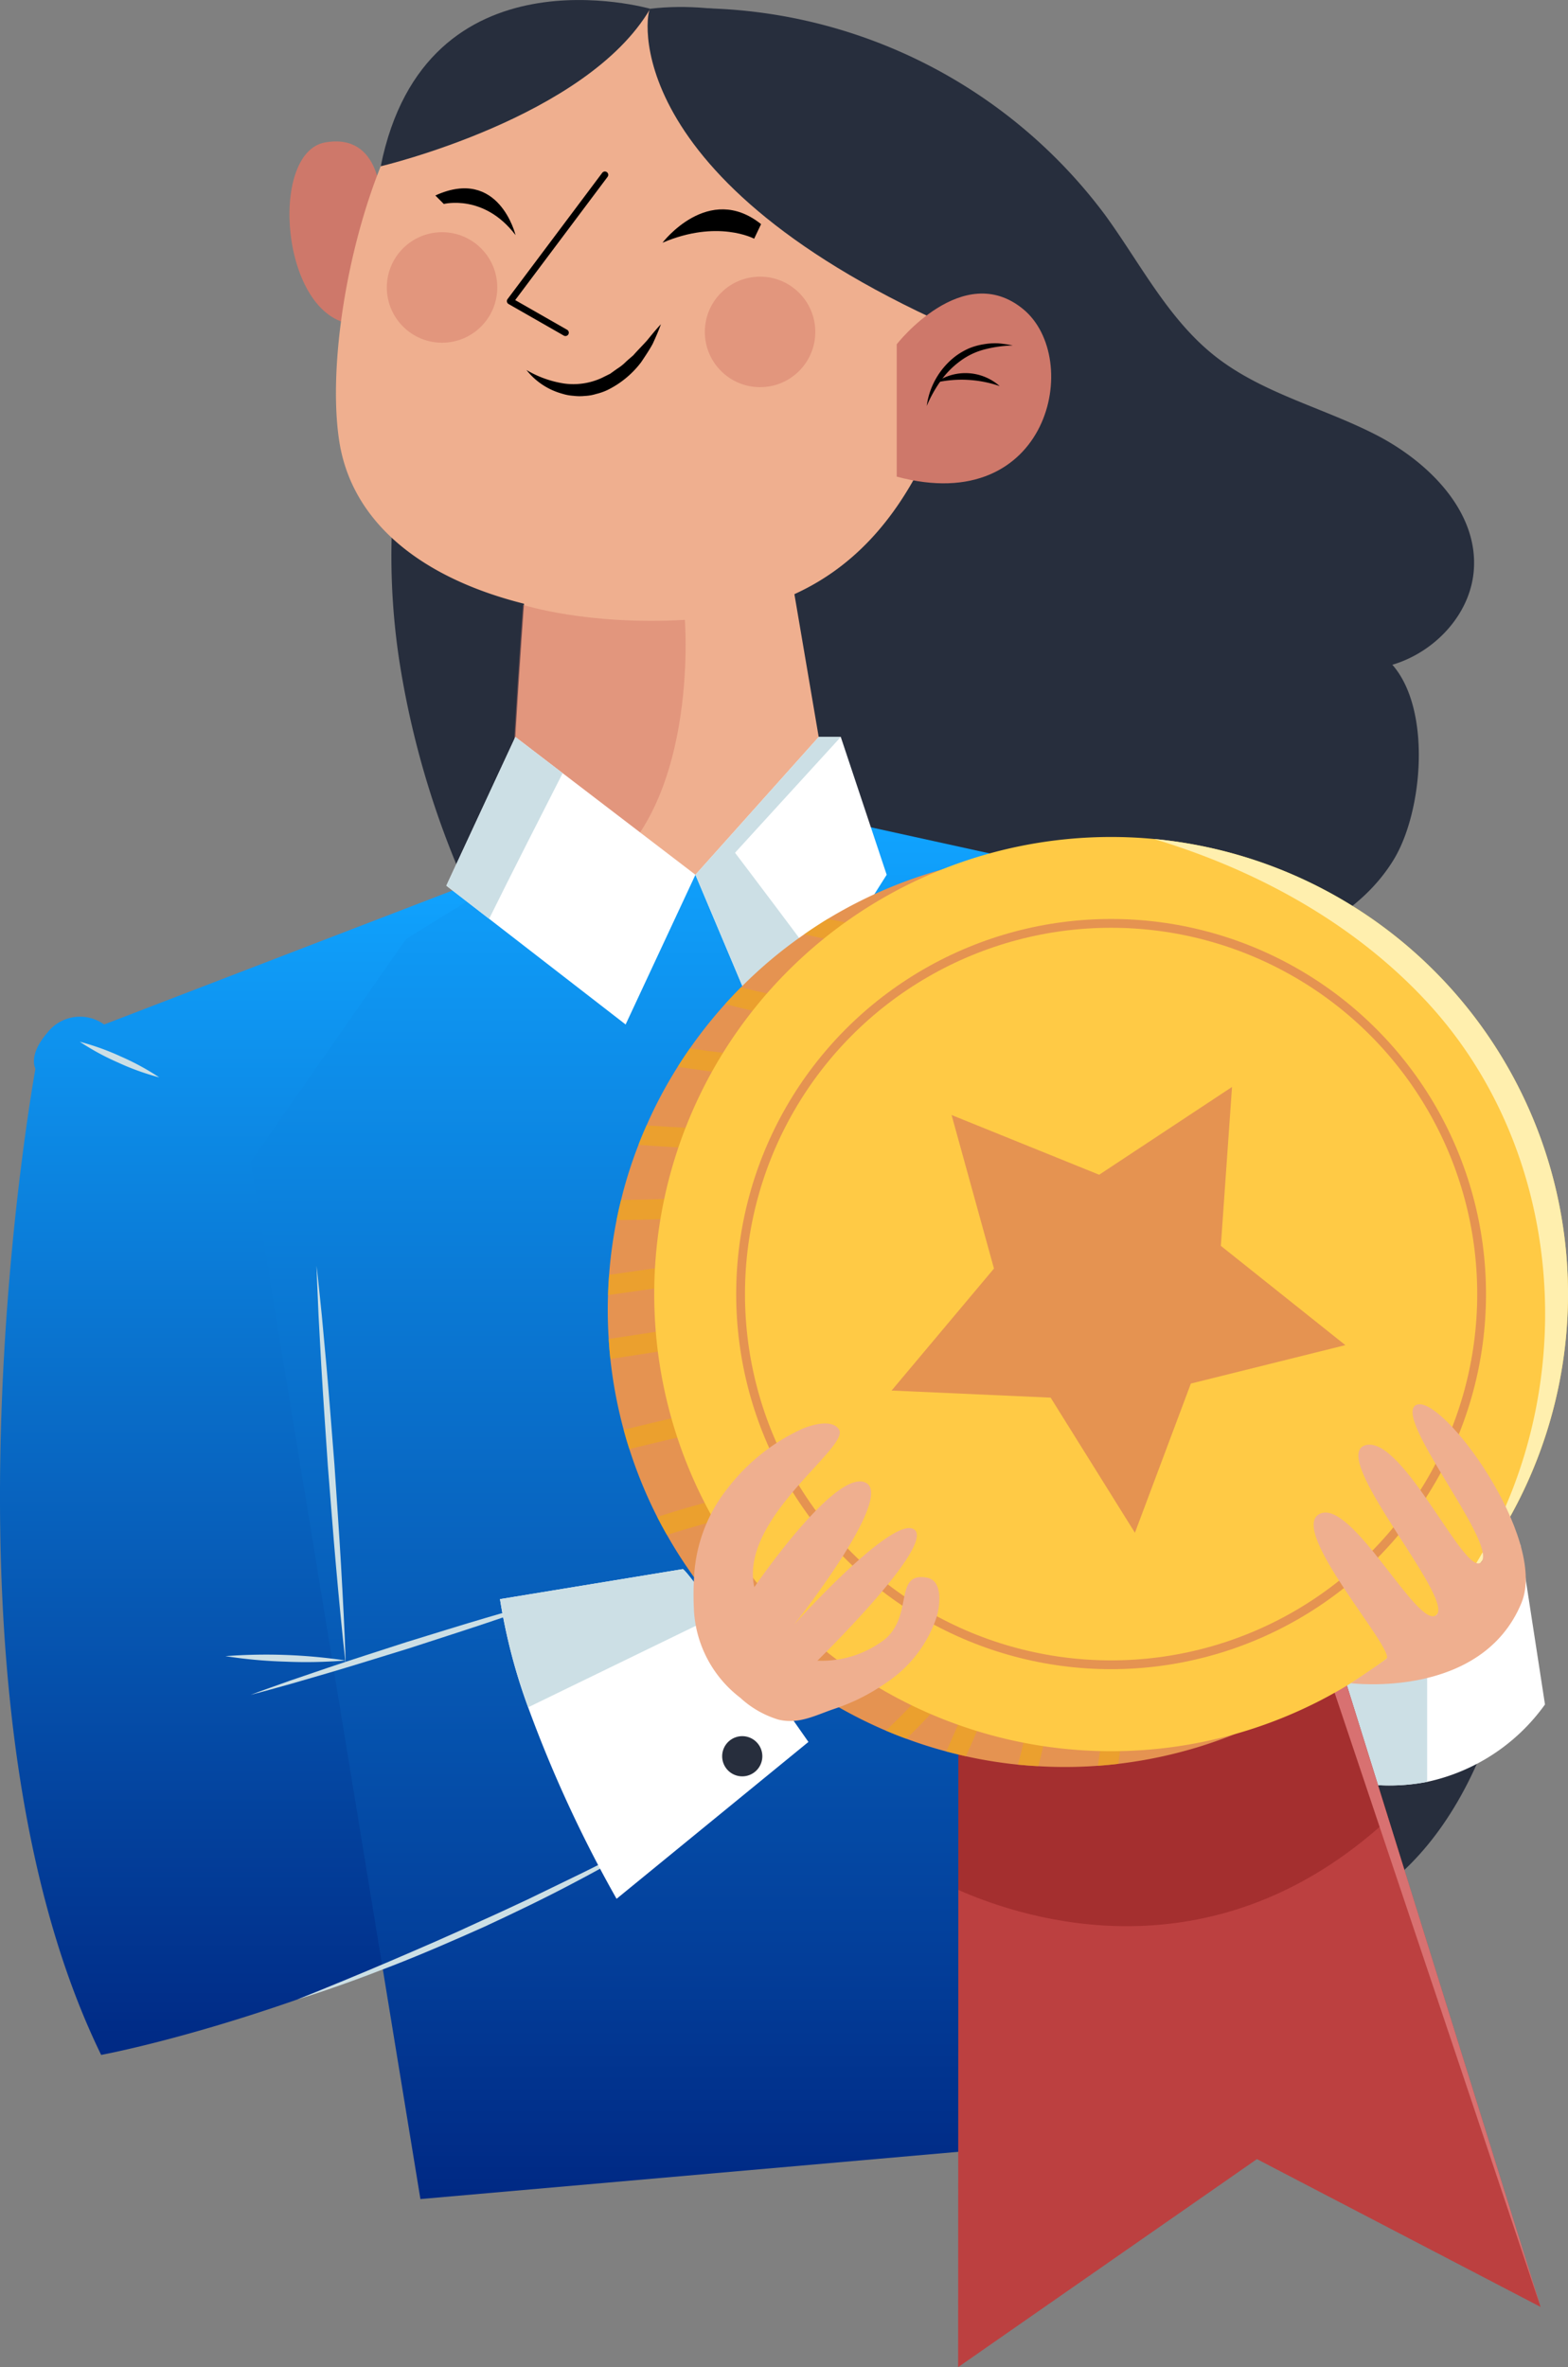 <svg id="Component_55_1" data-name="Component 55 – 1" xmlns="http://www.w3.org/2000/svg" xmlns:xlink="http://www.w3.org/1999/xlink" width="178.352" height="269.111" viewBox="0 0 178.352 269.111">
  <rect x="0" y="0" width="178.352" height="269.111" fill="#808080" stroke="none"/>
  <defs>
    <linearGradient id="linear-gradient" x1="0.5" x2="0.5" y2="1" gradientUnits="objectBoundingBox">
      <stop offset="0" stop-color="#10a3ff"/>
      <stop offset="1" stop-color="#002984"/>
    </linearGradient>
  </defs>
  <g id="Group_9550" data-name="Group 9550" transform="translate(32.923)">
    <g id="Group_9539" data-name="Group 9539" transform="translate(11.591 0.888)">
      <path id="Path_9339" data-name="Path 9339" d="M168.914,148.787a101.136,101.136,0,0,0,7.681,26.032c4.625,10.482,11.422,14.235,22.525,15.912a26.99,26.99,0,0,0,9.826.153,23.973,23.973,0,0,0,7.854-3.667,50.94,50.94,0,0,0,16.909-17.945,30.027,30.027,0,0,0,3.173-8.348,37.051,37.051,0,0,0-.141-12.727,27.57,27.57,0,0,0-2.349-8.473,26.294,26.294,0,0,0-6.416-7.6c-8.3-7.272-18.989-12.756-29.977-11.733-6.757.629-13.047,3.645-19.676,5.1-3.029.665-7.372-1.033-9.211,2.351a9.72,9.72,0,0,0-.9,4.016A79.38,79.38,0,0,0,168.914,148.787Z" transform="translate(-168.037 -74.742)" fill="#272e3d"/>
      <path id="Path_9340" data-name="Path 9340" d="M197.329,84.827l11.487,12.394a19.53,19.53,0,0,1,3.843,5.2c1.317,3,1.044,6.418.894,9.69a51.882,51.882,0,0,0,1.414,16.413,50.34,50.34,0,0,0,6.177,13.077c2.623,4.161,5.627,8.186,9.591,11.1,4.4,3.234,9.75,4.926,15.115,5.928a69.448,69.448,0,0,0,29.368-.862c6.536-1.623,13.4-5.062,17.047-11.069,3.308-5.443,4.319-17.046-.162-22.139,4.794-1.419,8.833-5.675,9.257-10.656.576-6.77-5.185-12.468-11.241-15.548s-12.931-4.711-18.252-8.936S263.4,78.866,259.389,73.371a58.451,58.451,0,0,0-52-23.231c-2.443,7.969-5.529,15.351-7.972,23.32-1.19,3.882-2.391,7.833-2.4,11.892C196.625,84.943,197.718,85.235,197.329,84.827Z" transform="translate(-178.244 -49.872)" fill="#272e3d"/>
    </g>
    <g id="Group_9548" data-name="Group 9548">
      <g id="Group_9544" data-name="Group 9544" transform="translate(0 0.997)">
        <path id="Path_9341" data-name="Path 9341" d="M160.5,80.107s.118-7.778-6.334-6.629S149.115,93.3,157.33,94.142s3.462-14.627,3.462-14.627Z" transform="translate(-150.113 -58.28)" fill="#ce786a"/>
        <path id="Path_9342" data-name="Path 9342" d="M195.254,50.336s-17.269-2.456-25.586,6.782S156.9,88.071,158.682,99.285s13.23,18.333,30.2,19.936,29.188-2.848,36.607-18.512,2.968-36.133,2.968-36.133A51.857,51.857,0,0,0,195.254,50.336Z" transform="translate(-153.003 -50.041)" fill="#efaf8f"/>
        <g id="Group_9543" data-name="Group 9543" transform="translate(11.076 18.5)">
          <g id="Group_9542" data-name="Group 9542" transform="translate(5.523)">
            <g id="Group_9540" data-name="Group 9540" transform="translate(8.131)">
              <path id="Path_9343" data-name="Path 9343" d="M195.015,97.352a.375.375,0,0,1-.188-.05l-6.28-3.589a.381.381,0,0,1-.116-.558L199.2,78.8a.38.38,0,0,1,.609.456L189.3,93.266l5.906,3.375a.38.38,0,0,1-.189.711Z" transform="translate(-188.354 -78.647)"/>
            </g>
            <path id="Path_9344" data-name="Path 9344" d="M215.723,89.1s5.234-6.881,11.216-2.117l-.788,1.657S222,86.411,215.723,89.1Z" transform="translate(-189.892 -80.999)"/>
            <path id="Path_9345" data-name="Path 9345" d="M184.9,86.926s-1.879-7.808-9.123-4.507l.966.966S181.321,82.205,184.9,86.926Z" transform="translate(-175.781 -79.692)"/>
            <g id="Group_9541" data-name="Group 9541" transform="translate(10.358 17.362)">
              <path id="Path_9346" data-name="Path 9346" d="M191.8,110.7a11.945,11.945,0,0,0,4.327,1.542,7.725,7.725,0,0,0,4.217-.633l.976-.483c.3-.214.6-.435.905-.641a5.259,5.259,0,0,0,.872-.707c.276-.257.568-.5.858-.753.5-.579,1.063-1.12,1.581-1.711.5-.609.993-1.225,1.557-1.819-.268.759-.6,1.5-.94,2.239-.387.711-.85,1.39-1.307,2.075a10.72,10.72,0,0,1-3.881,3.187,6.547,6.547,0,0,1-1.23.424,5.069,5.069,0,0,1-1.285.226,5.674,5.674,0,0,1-1.3-.012,5.438,5.438,0,0,1-1.265-.234A7.825,7.825,0,0,1,191.8,110.7Z" transform="translate(-191.797 -105.493)"/>
            </g>
          </g>
          <circle id="Ellipse_322" data-name="Ellipse 322" cx="6.282" cy="6.282" r="6.282" transform="translate(0 6.901)" fill="#d3796a" opacity="0.46" style="mix-blend-mode: multiply;isolation: isolate"/>
          <circle id="Ellipse_323" data-name="Ellipse 323" cx="6.282" cy="6.282" r="6.282" transform="translate(36.173 11.955)" fill="#d3796a" opacity="0.46" style="mix-blend-mode: multiply;isolation: isolate"/>
        </g>
      </g>
      <g id="Group_9545" data-name="Group 9545" transform="translate(10.383)">
        <path id="Path_9347" data-name="Path 9347" d="M213.4,49.929c-.435.053-4.283,19.518,35.743,36.825l1.083-25.2S229.983,47.912,213.4,49.929Z" transform="translate(-182.753 -48.932)" fill="#272e3d"/>
        <path id="Path_9348" data-name="Path 9348" d="M166.169,67.4s23.4-5.509,30.65-17.905C196.819,49.5,171.258,42.137,166.169,67.4Z" transform="translate(-166.169 -48.498)" fill="#272e3d"/>
      </g>
      <g id="Group_9547" data-name="Group 9547" transform="translate(69.075 33.373)">
        <path id="Path_9349" data-name="Path 9349" d="M256.924,105.867s7.5-9.62,14.366-4.006,2.97,23.729-14.366,19.054Z" transform="translate(-256.924 -100.102)" fill="#ce786a"/>
        <g id="Group_9546" data-name="Group 9546" transform="translate(3.409 5.66)">
          <path id="Path_9350" data-name="Path 9350" d="M262.2,115.973a8.541,8.541,0,0,1,3.325-5.692,8.107,8.107,0,0,1,1.487-.856,7.423,7.423,0,0,1,1.645-.461,7.628,7.628,0,0,1,1.683-.109,13.723,13.723,0,0,1,1.648.242,14.173,14.173,0,0,0-3.2.447,7.986,7.986,0,0,0-2.811,1.35,9.841,9.841,0,0,0-2.2,2.246A14.819,14.819,0,0,0,262.2,115.973Z" transform="translate(-262.196 -108.855)"/>
          <path id="Path_9351" data-name="Path 9351" d="M263.733,115.178a5.885,5.885,0,0,1,7.308.389,13.26,13.26,0,0,0-7.308-.389Z" transform="translate(-262.739 -110.705)"/>
        </g>
      </g>
    </g>
    <g id="Group_9549" data-name="Group 9549" transform="translate(25 60.424)">
      <path id="Path_9352" data-name="Path 9352" d="M226.547,180.052s-17.416.936-28.457,1.575c-4.87.289-8.5.51-8.857.57-.92.16.632-22.864,1.286-32.048.168-2.29.274-3.72.274-3.72l29.263-4.5Z" transform="translate(-188.834 -141.932)" fill="#efaf8f"/>
      <path id="Path_9353" data-name="Path 9353" d="M197.912,186.3c-4.87.289-8.5.51-8.857.57-.921.16.631-22.864,1.286-32.048,0,0,7.175,2.343,18.406,1.712C208.747,156.53,210.527,178.862,197.912,186.3Z" transform="translate(-188.771 -146.485)" fill="#d3796a" opacity="0.46" style="mix-blend-mode: multiply;isolation: isolate"/>
    </g>
  </g>
  <g id="Group_9570" data-name="Group 9570" transform="translate(0 83.783)">
    <g id="Group_9551" data-name="Group 9551" transform="translate(119.567 66.696)">
      <path id="Path_9354" data-name="Path 9354" d="M290.906,348.366s38.643,16.709,46.688-35.445l-13.155-31.736-40.348,34.25Z" transform="translate(-284.091 -281.184)" fill="#272e3d"/>
      <path id="Path_9355" data-name="Path 9355" d="M355.263,338.183a22.217,22.217,0,0,1-13.406,8.8,22.6,22.6,0,0,1-10.036-.334c-15.522-3.858,8.271-16.9,8.271-16.9l1.849-1.461,10.515-8.324Z" transform="translate(-299.096 -294.886)" fill="#fff"/>
      <path id="Path_9356" data-name="Path 9356" d="M341.941,332.839l-.083,4.892v13.8a22.6,22.6,0,0,1-10.036-.334c-15.522-3.858,8.271-16.9,8.271-16.9Z" transform="translate(-299.096 -299.433)" fill="#ccdfe5"/>
    </g>
    <g id="Group_9553" data-name="Group 9553" transform="translate(0 9.52)">
      <path id="Path_9357" data-name="Path 9357" d="M153.564,203.328l-42.514,16.343a4.692,4.692,0,0,0-6.469.949c-2.225,2.567-1.345,4.077-1.345,4.077s-12.91,70.329,7.475,112.119c0,0,45.367-8.28,84.129-40.77l-10.153-15.629-44.757,8.834-2.512-51.643Z" transform="translate(-99.205 -196.502)" fill="url(#linear-gradient)"/>
      <path id="Path_9358" data-name="Path 9358" d="M210.415,192.773l64.279,14.115-17.968,68.026L241.162,282.2l7.089,59.755L162.6,349.475,143.289,231.552l17.675-25.326,18.753-11.608,14.165,4.3Z" transform="translate(-114.78 -192.773)" fill="url(#linear-gradient)"/>
      <g id="Group_9552" data-name="Group 9552" transform="translate(9.076 25.131)">
        <path id="Path_9359" data-name="Path 9359" d="M178.942,329.038c-2.924,1.087-5.873,2.1-8.826,3.091s-5.925,1.93-8.887,2.9c-2.98.909-5.95,1.85-8.939,2.73l-4.488,1.305c-1.5.409-3,.843-4.513,1.229,1.46-.551,2.933-1.055,4.4-1.584l4.425-1.507c2.953-1,5.925-1.93,8.887-2.9,2.981-.908,5.95-1.851,8.94-2.729S175.923,329.826,178.942,329.038Z" transform="translate(-123.855 -266.046)" fill="#ccdfe5"/>
        <path id="Path_9360" data-name="Path 9360" d="M158.206,316.385c-.433-3.767-.784-7.541-1.121-11.315s-.611-7.554-.92-11.33c-.247-3.781-.527-7.559-.744-11.343l-.309-5.676c-.076-1.894-.177-3.786-.23-5.681.224,1.883.4,3.77.6,5.654l.521,5.661c.338,3.774.611,7.553.918,11.33.246,3.781.528,7.559.742,11.343S158.086,312.6,158.206,316.385Z" transform="translate(-127.952 -245.556)" fill="#ccdfe5"/>
        <path id="Path_9361" data-name="Path 9361" d="M138.85,339.542a61.631,61.631,0,0,1,13.656.49,53.854,53.854,0,0,1-6.841.135A54.577,54.577,0,0,1,138.85,339.542Z" transform="translate(-122.287 -269.693)" fill="#ccdfe5"/>
        <path id="Path_9362" data-name="Path 9362" d="M151.5,389.616q5.307-2.119,10.552-4.357c3.5-1.5,6.988-3,10.432-4.612,1.74-.768,3.455-1.586,5.181-2.384l5.132-2.488c1.714-.823,3.411-1.683,5.1-2.551,1.714-.83,3.375-1.757,5.084-2.6-3.239,2-6.543,3.911-9.922,5.674-3.367,1.788-6.805,3.436-10.263,5.042-3.479,1.557-6.975,3.077-10.527,4.46S155.148,388.5,151.5,389.616Z" transform="translate(-126.758 -280.737)" fill="#ccdfe5"/>
        <path id="Path_9363" data-name="Path 9363" d="M113.239,231.633a28.743,28.743,0,0,1,4.672,1.678,28.4,28.4,0,0,1,4.361,2.371A28.422,28.422,0,0,1,117.6,234,28.771,28.771,0,0,1,113.239,231.633Z" transform="translate(-113.239 -231.633)" fill="#ccdfe5"/>
      </g>
    </g>
    <g id="Group_9556" data-name="Group 9556" transform="translate(50.767)">
      <g id="Group_9554" data-name="Group 9554">
        <path id="Path_9364" data-name="Path 9364" d="M206.041,193.719,198.1,210.74l-15.522-12.014-4.87-3.766,7.852-16.907,5.379,4.116Z" transform="translate(-177.706 -178.052)" fill="#fff"/>
        <path id="Path_9365" data-name="Path 9365" d="M190.938,182.168c-1.864,3.653-6.071,11.908-8.362,16.557l-4.87-3.766,7.852-16.907Z" transform="translate(-177.706 -178.052)" fill="#ccdfe5"/>
      </g>
      <g id="Group_9555" data-name="Group 9555" transform="translate(28.335)">
        <path id="Path_9366" data-name="Path 9366" d="M243.274,193.719l-13.049,20.62-1.735-4.1-6.97-16.519,14.023-15.667h2.511Z" transform="translate(-221.521 -178.052)" fill="#fff"/>
        <path id="Path_9367" data-name="Path 9367" d="M226.025,191.216s9.815,12.935,9.815,13.193c0,.19-4.755,3.842-7.35,5.828l-6.97-16.519,14.023-15.666h2.51Z" transform="translate(-221.521 -178.052)" fill="#ccdfe5"/>
      </g>
    </g>
    <g id="Group_9565" data-name="Group 9565" transform="translate(69.127 11.368)">
      <g id="Group_9558" data-name="Group 9558" transform="translate(39.855 86.413)">
        <g id="Group_9557" data-name="Group 9557">
          <path id="Path_9368" data-name="Path 9368" d="M333.981,409.957l-32.269-16.808L267.724,416.8l.023-54.251.008-24.926v-4.6l41.057-3.766.274.89.54,1.735,7.053,22.6Z" transform="translate(-267.724 -329.25)" fill="#bc4040"/>
          <path id="Path_9369" data-name="Path 9369" d="M316.691,354.96c-.335.312-.67.616-1.012.905-19.41,17.067-40.06,10.645-47.92,7.167l.008-24.927,41.331-7.479.54,1.734Z" transform="translate(-267.736 -329.737)" fill="#8c1f1f" opacity="0.5"/>
        </g>
        <path id="Path_9370" data-name="Path 9370" d="M356.074,411.391,337.76,356.813l-7.5-22.347,1.461-1.156,7.053,22.6Z" transform="translate(-289.817 -330.684)" fill="#d87171"/>
      </g>
      <g id="Group_9564" data-name="Group 9564">
        <g id="Group_9560" data-name="Group 9560" transform="translate(0 1.796)">
          <path id="Path_9371" data-name="Path 9371" d="M310.04,250.375a51.968,51.968,0,0,1-45.873,51.61c-.768.091-1.544.168-2.32.221-1.248.091-2.5.137-3.774.137-1.012,0-2.009-.03-3.005-.091-.776-.038-1.552-.1-2.328-.175a51.8,51.8,0,0,1-5.9-.951q-1.129-.251-2.237-.548c-1.544-.411-3.051-.89-4.535-1.445-.791-.282-1.568-.594-2.336-.921a51.62,51.62,0,0,1-5.9-2.975c-.677-.4-1.339-.806-1.993-1.225a52,52,0,0,1-6.955-5.4c-.563-.51-1.119-1.035-1.651-1.583a51.9,51.9,0,0,1-8.4-11.063c-.388-.669-.753-1.354-1.111-2.047a52.192,52.192,0,0,1-3.165-7.715c-.236-.723-.449-1.453-.647-2.192a51.958,51.958,0,0,1-1.515-8.05c-.083-.753-.144-1.514-.19-2.274-.069-1.1-.107-2.2-.107-3.31,0-.563.008-1.119.03-1.674.023-.776.061-1.544.122-2.306a52.347,52.347,0,0,1,.852-6.232c.153-.768.32-1.529.51-2.282a49.369,49.369,0,0,1,1.978-6.262c.281-.746.593-1.484.92-2.214a49.92,49.92,0,0,1,3.546-6.673c.441-.708.905-1.4,1.385-2.085a52.16,52.16,0,0,1,4.01-5.044c.586-.647,1.179-1.279,1.8-1.895a50.421,50.421,0,0,1,7.191-6.026c.874-.616,1.773-1.2,2.686-1.758a51.984,51.984,0,0,1,78.91,44.451Z" transform="translate(-206.096 -198.407)" fill="#e59351"/>
          <g id="Group_9559" data-name="Group 9559" transform="translate(0.03 7.517)" style="mix-blend-mode: multiply;isolation: isolate">
            <path id="Path_9372" data-name="Path 9372" d="M218.8,261.091q-5.582.388-11.155.411c.153-.768.32-1.529.51-2.282,3.545-.03,7.1-.16,10.645-.411C220.272,258.7,220.257,260.984,218.8,261.091Z" transform="translate(-206.675 -227.262)" fill="#eda71b" opacity="0.64"/>
            <path id="Path_9373" data-name="Path 9373" d="M222.2,249.116q-5.364-.182-10.706-.563c.281-.746.593-1.484.92-2.214q4.885.331,9.785.495C223.671,246.879,223.671,249.162,222.2,249.116Z" transform="translate(-208.035 -222.858)" fill="#eda71b" opacity="0.64"/>
            <path id="Path_9374" data-name="Path 9374" d="M228.051,236.016q-4.851-.366-9.648-1.134c.441-.707.905-1.4,1.385-2.085,2.739.418,5.494.723,8.264.936C229.512,233.84,229.519,236.122,228.051,236.016Z" transform="translate(-210.474 -218.074)" fill="#eda71b" opacity="0.64"/>
            <path id="Path_9375" data-name="Path 9375" d="M236.7,226.038a98.187,98.187,0,0,1-9.952-2.077c.586-.647,1.179-1.279,1.8-1.895q4.337,1.085,8.758,1.773C238.759,224.061,238.135,226.26,236.7,226.038Z" transform="translate(-213.422 -214.283)" fill="#eda71b" opacity="0.64"/>
            <path id="Path_9376" data-name="Path 9376" d="M248.458,213.341q-3.915-.7-7.806-1.552c.874-.616,1.773-1.2,2.686-1.758q2.853.594,5.729,1.1C250.513,211.393,249.9,213.592,248.458,213.341Z" transform="translate(-218.335 -210.031)" fill="#eda71b" opacity="0.64"/>
            <path id="Path_9377" data-name="Path 9377" d="M216.514,272.673l-10.371,1.484c.023-.776.061-1.544.122-2.306,3.218-.464,6.429-.913,9.64-1.377C217.343,270.269,217.96,272.468,216.514,272.673Z" transform="translate(-206.143 -231.381)" fill="#eda71b" opacity="0.64"/>
            <path id="Path_9378" data-name="Path 9378" d="M214.509,284.273q-4.029.616-8.058,1.24c-.083-.753-.144-1.514-.19-2.274l7.64-1.164C215.338,281.853,215.954,284.053,214.509,284.273Z" transform="translate(-206.185 -235.478)" fill="#eda71b" opacity="0.64"/>
            <path id="Path_9379" data-name="Path 9379" d="M220.919,297.936q-5.707,1.245-11.375,2.641c-.236-.723-.449-1.453-.647-2.192q5.684-1.4,11.413-2.648C221.748,295.426,222.357,297.625,220.919,297.936Z" transform="translate(-207.116 -240.3)" fill="#eda71b" opacity="0.64"/>
            <path id="Path_9380" data-name="Path 9380" d="M226.121,312.782q-5.17,1.21-10.219,2.8c-.388-.669-.753-1.354-1.111-2.047q5.3-1.7,10.721-2.952C226.95,310.248,227.551,312.455,226.121,312.782Z" transform="translate(-209.198 -245.543)" fill="#eda71b" opacity="0.64"/>
            <path id="Path_9381" data-name="Path 9381" d="M239.1,326.782q-3.972,3.253-7.951,6.513c-.563-.51-1.119-1.035-1.651-1.582q3.995-3.276,7.989-6.543C238.613,324.24,240.242,325.853,239.1,326.782Z" transform="translate(-214.394 -250.61)" fill="#eda71b" opacity="0.64"/>
            <path id="Path_9382" data-name="Path 9382" d="M249.729,340.435a39.925,39.925,0,0,0-4.93,4.207c-.677-.4-1.339-.806-1.993-1.225a44.943,44.943,0,0,1,5.767-4.954C249.767,337.6,250.908,339.583,249.729,340.435Z" transform="translate(-219.095 -255.331)" fill="#eda71b" opacity="0.64"/>
            <path id="Path_9383" data-name="Path 9383" d="M262.322,344.858q-2.362,2.785-4.969,5.311c-.791-.282-1.568-.594-2.336-.921a74.391,74.391,0,0,0,5.692-6C261.659,342.127,263.265,343.748,262.322,344.858Z" transform="translate(-223.41 -256.962)" fill="#eda71b" opacity="0.64"/>
            <path id="Path_9384" data-name="Path 9384" d="M270.374,347.506q-1.2,2.932-2.5,5.813-1.129-.251-2.237-.548,1.313-2.91,2.534-5.874C268.723,345.558,270.929,346.144,270.374,347.506Z" transform="translate(-227.163 -258.118)" fill="#eda71b" opacity="0.64"/>
            <path id="Path_9385" data-name="Path 9385" d="M281.7,348.478a34.9,34.9,0,0,1-1.088,6.2c-.023.069-.038.137-.061.206-.776-.038-1.552-.1-2.328-.175a31.985,31.985,0,0,0,1.194-6.232C279.543,347.025,281.833,347.017,281.7,348.478Z" transform="translate(-231.607 -258.558)" fill="#eda71b" opacity="0.64"/>
            <path id="Path_9386" data-name="Path 9386" d="M295.574,346.8c-.274,2.412-.586,4.824-.951,7.228-.768.091-1.544.167-2.32.22q.57-3.709.989-7.449C293.451,345.351,295.741,345.337,295.574,346.8Z" transform="translate(-236.583 -257.965)" fill="#eda71b" opacity="0.64"/>
          </g>
        </g>
        <g id="Group_9563" data-name="Group 9563" transform="translate(5.288)">
          <g id="Group_9562" data-name="Group 9562">
            <g id="Group_9561" data-name="Group 9561">
              <path id="Path_9387" data-name="Path 9387" d="M318.21,247.6a51.968,51.968,0,1,1-51.969-51.968q2.466,0,4.863.228A51.969,51.969,0,0,1,318.21,247.6Z" transform="translate(-214.273 -195.63)" fill="#ffca45"/>
              <circle id="Ellipse_324" data-name="Ellipse 324" cx="42.144" cy="42.144" r="42.144" transform="translate(9.823 9.825)" fill="none" stroke="#e59351" stroke-miterlimit="10" stroke-width="1"/>
            </g>
            <path id="Path_9388" data-name="Path 9388" d="M307.634,268.93,290.062,273.3,283.7,290.26,274.113,274.9l-18.091-.808,11.645-13.868-4.822-17.455,16.788,6.79,15.11-9.98-1.27,18.064Z" transform="translate(-229.023 -211.157)" fill="#e59351"/>
          </g>
          <path id="Path_9389" data-name="Path 9389" d="M336.367,281.97c14.6-19.851,13.726-49.13-3.051-67.345-8.3-9.009-19.433-15.111-31.165-18.641a51.96,51.96,0,0,1,34.217,85.987Z" transform="translate(-245.319 -195.755)" fill="#ffefae"/>
        </g>
      </g>
    </g>
    <g id="Group_9569" data-name="Group 9569" transform="translate(56.877 75.861)">
      <g id="Group_9568" data-name="Group 9568" transform="translate(0 2.186)">
        <g id="Group_9567" data-name="Group 9567" transform="translate(0 16.559)">
          <g id="Group_9566" data-name="Group 9566">
            <path id="Path_9390" data-name="Path 9390" d="M222.231,343.99l-21.822,17.835a145.826,145.826,0,0,1-10.059-21.769,65.124,65.124,0,0,1-3.2-12.3l20.779-3.409c.167-.053,1.872,2.2,4.055,5.2C216.212,335.361,222.231,343.99,222.231,343.99Z" transform="translate(-187.154 -324.343)" fill="#fff"/>
            <path id="Path_9391" data-name="Path 9391" d="M211.989,329.54l-21.639,10.515a65.124,65.124,0,0,1-3.2-12.3l20.779-3.409C208.1,324.29,209.806,326.542,211.989,329.54Z" transform="translate(-187.154 -324.343)" fill="#ccdfe5"/>
          </g>
          <path id="Path_9392" data-name="Path 9392" d="M230.79,355.992a2.284,2.284,0,1,1-2.284-2.284A2.284,2.284,0,0,1,230.79,355.992Z" transform="translate(-200.956 -334.717)" fill="#272e3d"/>
        </g>
        <path id="Path_9393" data-name="Path 9393" d="M248.877,320.616a14.441,14.441,0,0,1-5.859,7.654,22.765,22.765,0,0,1-5.851,2.922c-2.13.723-4.01,1.78-6.338,1.21a11.146,11.146,0,0,1-4.329-2.481,13.431,13.431,0,0,1-5.281-10.226,32.392,32.392,0,0,1,.023-3.439,17.538,17.538,0,0,1,3.751-10.059,22.5,22.5,0,0,1,8.636-6.886c1.826-.723,3.272-.769,3.926-.107v.008a.822.822,0,0,1,.19.236c1.18,2.039-11.36,10.074-9.648,17.9,0,0,9.214-13.506,12.646-11.892,3.386,1.582-7.83,15.78-8.134,16.168.32-.358,11.383-12.615,13.7-10.812,2.359,1.818-11.033,14.89-11.033,14.89A11.756,11.756,0,0,0,243,323.233c3.211-2.785.959-7.624,4.71-6.97C249.562,316.583,249.219,319.353,248.877,320.616Z" transform="translate(-199.176 -298.737)" fill="#efaf8f"/>
      </g>
      <path id="Path_9394" data-name="Path 9394" d="M353.9,317.927c3.027-7.344-9.033-23.731-11.941-22.506s9.117,15.585,7.4,17.826-8.93-14.458-13.217-13.234,10.126,17.327,8.1,19.278-9.633-13.307-13.307-11.47,8.795,15.6,7.586,16.492-4.032,2.759-4.032,2.759S349.361,328.951,353.9,317.927Z" transform="translate(-237.712 -295.356)" fill="#efaf8f"/>
    </g>
  </g>
</svg>
